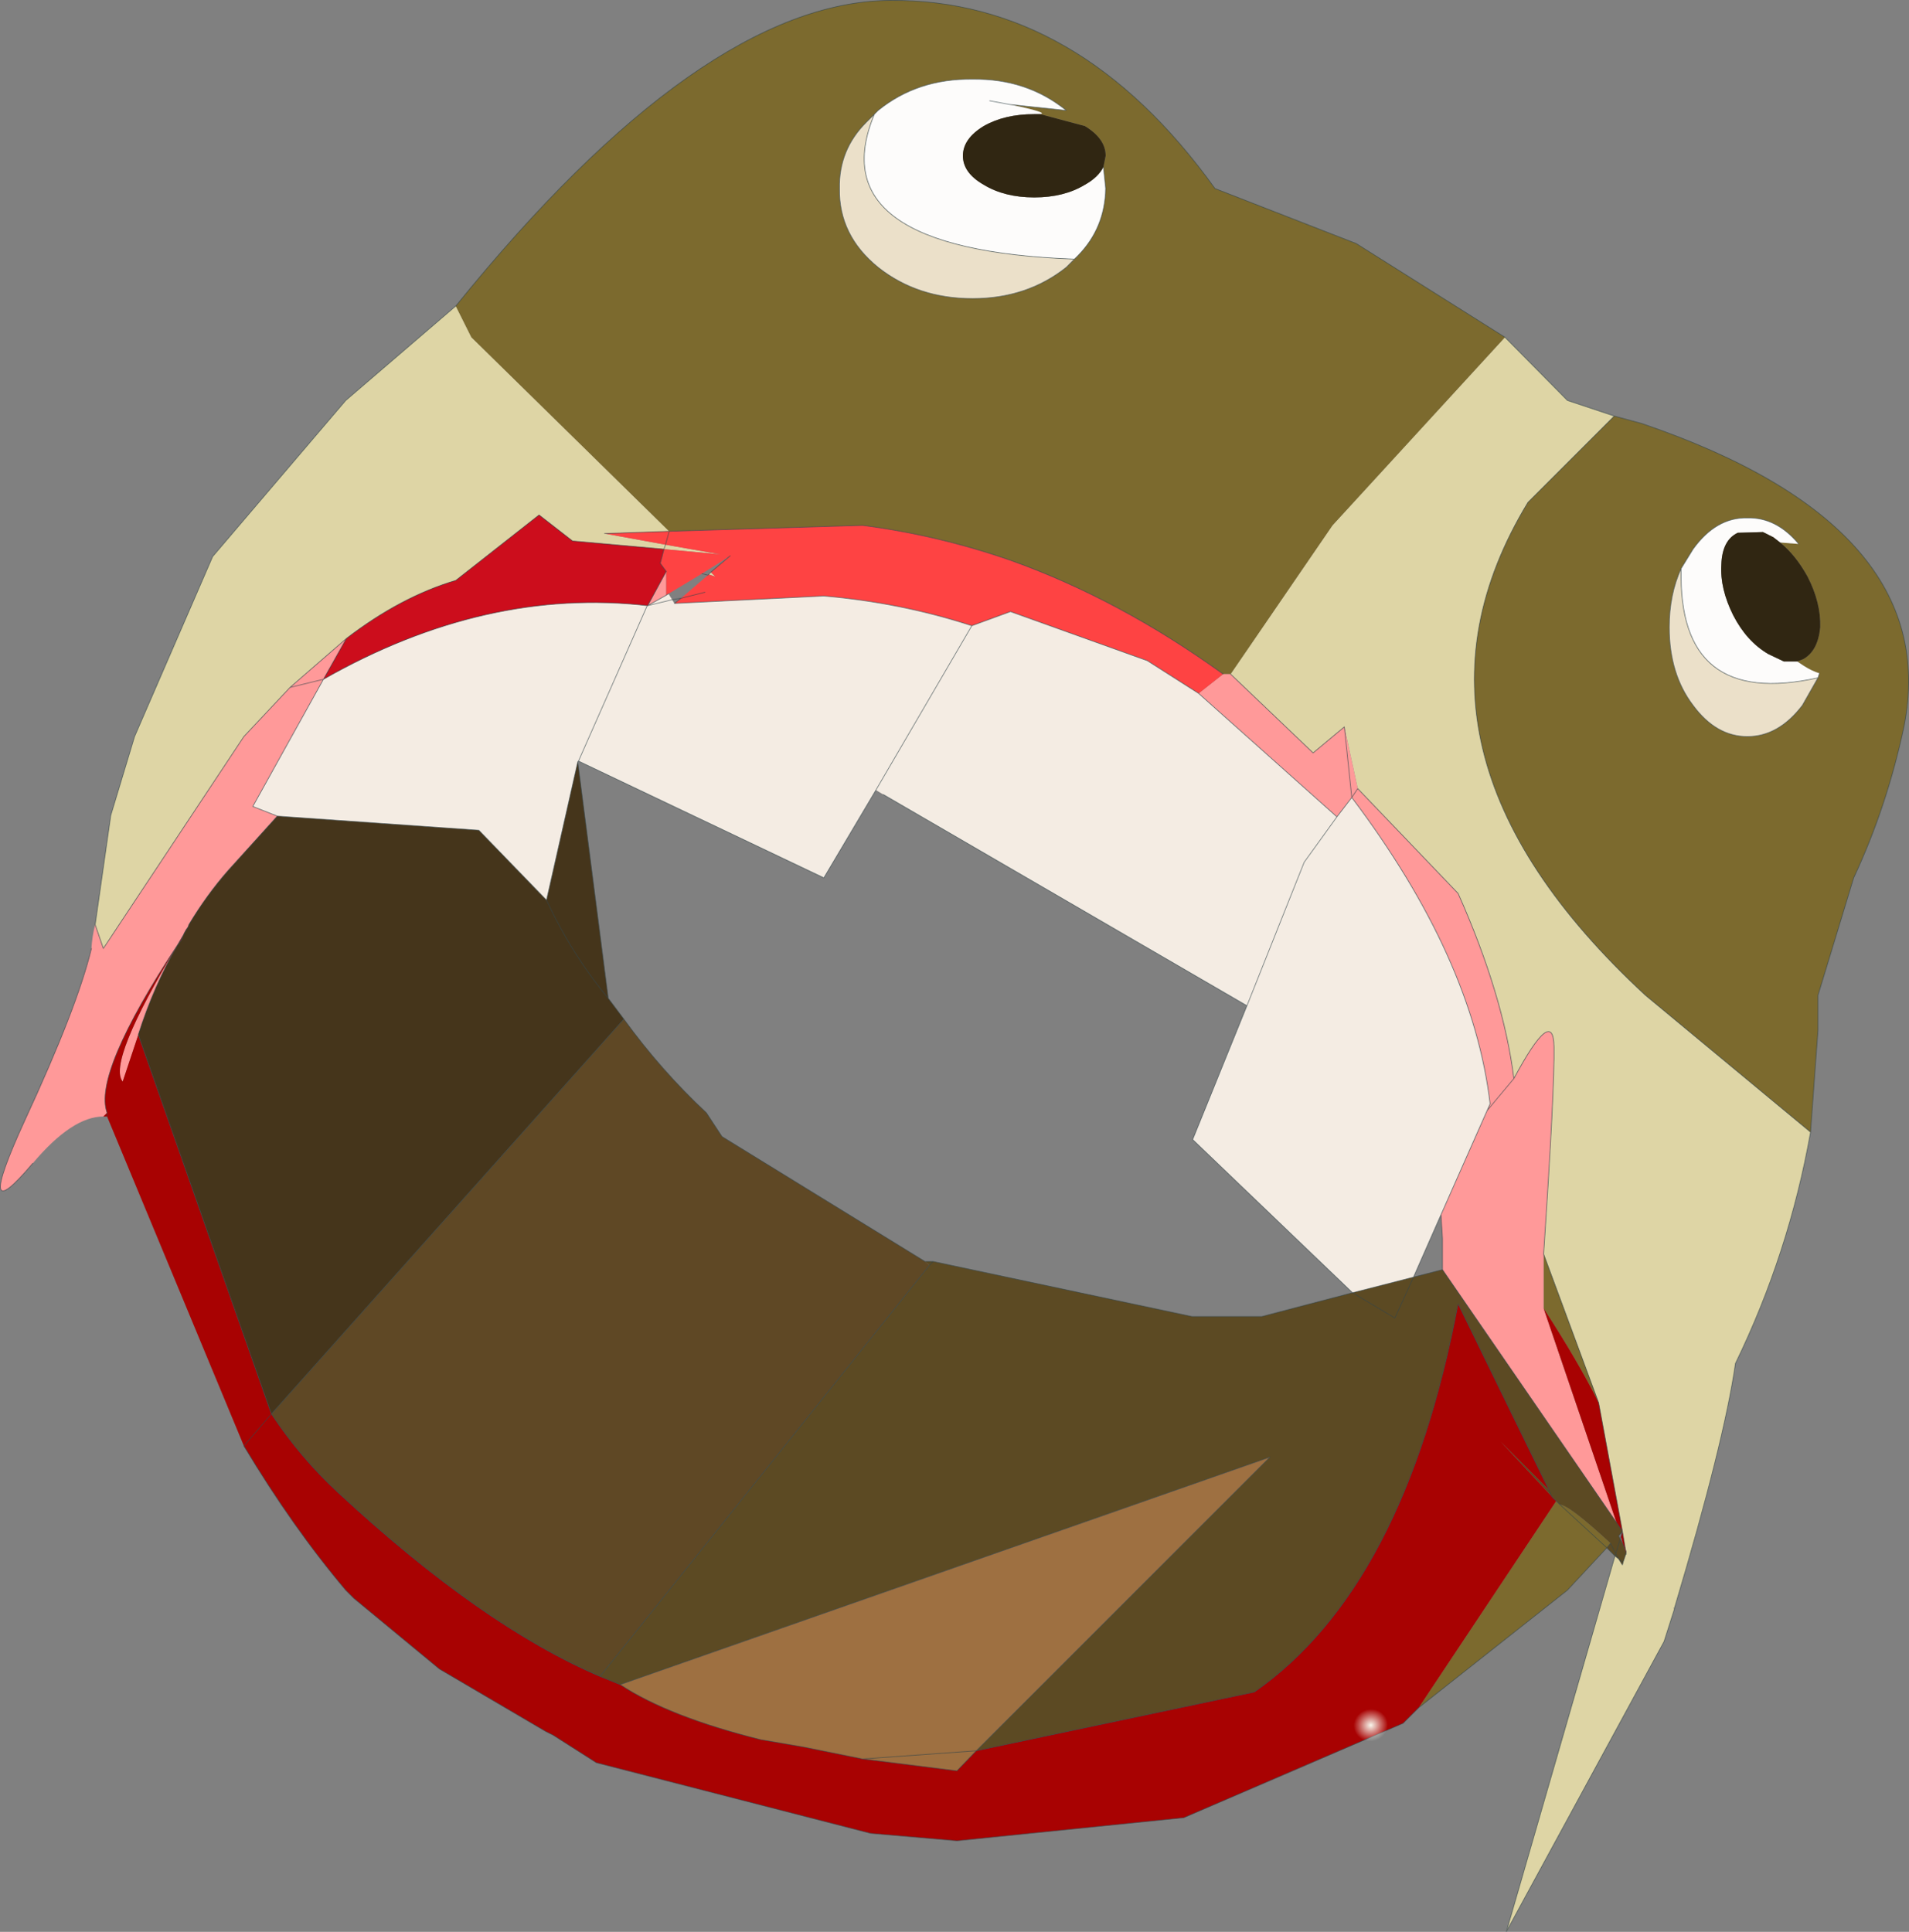 <svg viewBox="0 0 128.37 129.9" xmlns="http://www.w3.org/2000/svg" xmlns:xlink="http://www.w3.org/1999/xlink"><rect x="0" y="0" width="128.37" height="129.9" fill="#808080" stroke="none"/><g transform="translate(-187.25 -87.324)"><use transform="translate(187.3 87.35)" width="128.3" height="129.85" xlink:href="#a"/><use transform="matrix(-.277 .058 .054 .261 280.33 202.04)" width="8.1" height="8.1" xlink:href="#b"/></g><defs><radialGradient id="c" cx="0" cy="0" r="819.2" gradientTransform="translate(4.05) scale(.005)" gradientUnits="userSpaceOnUse"><stop stop-color="#f8f7ed" offset="0"/><stop stop-color="#f8f7ed" stop-opacity="0" offset="1"/></radialGradient><path d="M4.05-4.05q1.7 0 2.85 1.15Q8.1-1.7 8.1 0T6.9 2.85q-1.15 1.2-2.85 1.2t-2.9-1.2Q0 1.7 0 0t1.15-2.9q1.2-1.15 2.9-1.15" fill="url(#c)" fill-rule="evenodd" transform="translate(0 4.05)" id="b"/><g id="a"><path d="m232.25 123.05-4.35.15 4.1.75-.1.3.1-.3 3.7.65-3.8-.35-6.15-.55-2.25-1.75-5.6 4.4q-3.7 1.1-7.35 3.9l-3.8 3.3-3.1 3.3-9.45 14.25-.55-1.6 1.05-7.35 1.6-5.3 5.25-12.1 8.95-10.5 7.4-6.35 1.05 2.1 13.3 13.05m2.65 2.9.15-.15.3.3-.45-.15m35.1 6.7 6.85-10 11.6-12.65 4.2 4.25 3.15 1.05-5.8 5.8q-10.05 16.55 7.9 33.15l11.1 9.2q-1.45 8.15-5.05 15.55-.75 5.25-4.1 16.45h-.1l.1.05-.7 2.2-10.6 19.5 7.3-25.25.25.2.25.4.05-.2.2-.6v.1-.2l-.05-.15-.2-1.2-1.6-8.65-3.7-10q.75-11.2.7-13.95-.05-2.8-2.7 2.15-.7-5.6-3.75-12.45l-6.75-7.05-.9-4.15-2.1 1.75-5.55-5.3" fill="#ded5a5" fill-rule="evenodd" transform="translate(-187.3 -87.35)"/><path d="m246.05 95-.55.55q-1.85 1.85-1.8 4.45-.05 3.15 2.6 5.3 2.65 2.1 6.35 2.1 3.65 0 6.3-2.1l.8-.8q1.8-1.85 1.85-4.5l-.15-1.45.15-.75q0-1.15-1.4-2l-3-.8q.6-.1-2.05-.65l3.8.4q-2.65-2.15-6.3-2.1-3.7-.05-6.35 2.1l-.25.25m-13.8 28.05L218.95 110l-1.05-2.1q16.55-20.45 29.2-20.55 12.7-.1 21.85 12.65l9.5 3.7 10 6.3-11.6 12.65-6.85 10h-.5q-7-5.05-14.3-7.65-4.9-1.7-9.95-2.35l-13 .4m50.4 79.1 9.25-13.9.25.25q.65.05 3.4 2.6l-.25.3-3.15-2.9 3.15 2.9-2.65 2.85-10 7.9m24.3-78.35 1.25.1q-1.5-1.8-3.45-1.75-2.1-.05-3.65 2.1l-.8 1.3q-.8 1.75-.8 3.95 0 3.15 1.6 5.25 1.55 2.1 3.65 2.1t3.7-2.1l1.05-1.85.1-.3q-.5-.15-1.05-.5l-.45-.3.4-.15q1-.55 1.15-2.15.05-1.65-.85-3.4-.8-1.45-1.85-2.3m2.05 39.65-11.1-9.2q-17.95-16.6-7.9-33.15l5.8-5.8 1.85.5q20.25 6.9 17.65 20.3-1.15 5.45-3.4 10.25l-2.4 7.9v2.35l-.5 6.85m-17.95 8.2 3.7 10q-1.3-2.65-3.7-6.35v-3.65" fill="#7c6a2e" fill-rule="evenodd" transform="translate(-187.3 -87.35)"/><path d="m193.65 149.5.55 1.6 9.45-14.25 3.1-3.3 3.8-3.3L209 133l-4.75 8.55 1.65.65-3.3 3.65q-1.45 1.65-2.65 3.65l-.05.15-.7 1.2q-1.6 2.75-2.65 6.05l-1.05 3.15q-1.05-1.3 3.7-9.2-5.7 8.65-4.75 11.3l-.25.25q-2.1 0-4.75 3.15-4.05 4.8-.55-2.85 3.55-7.65 4.5-11.6.05-.85.25-1.6M209 133l-2.25.55L209 133m21.75-4.9.05-.05-.05.05m38.75 4.55h.5l5.55 5.3 2.1-1.75.9 4.15-.4.6-.5-4.75.5 4.75.4-.6 6.75 7.05q3.05 6.85 3.75 12.45 2.65-4.95 2.7-2.15.05 2.75-.7 13.95v3.65l4.9 14.4-11.7-17v-2.1l-.1-1.6 3.1-7 .2-.45q-1.15-9.8-9.3-20.6l-1 1.3-9.3-8.3 1.65-1.3m-38.7-4.6 1.25-2.3v1.6l-1.25.7m58.25 31.8-1.8 2.15 1.8-2.15" fill="#f99" fill-rule="evenodd" transform="translate(-187.3 -87.35)"/><path d="m227.9 123.2 4.35-.15-.25.9.25-.9 13-.4q5.05.65 9.95 2.35 7.3 2.6 14.3 7.65l-1.65 1.3-3.45-2.2-9.2-3.3-2.6.95q-4.75-1.55-9.95-2l-10.05.5.45-.35 1.8-1.55.05-.05.45.15-.3-.3 1.3-1.1-1.9 1.2-2.25 1.35-.15.1v-1.6l-.4-.55.25-.95 3.8.35-3.7-.65-4.1-.75m6.75 3.95-1.6.4 1.6-.4" fill="#fe4343" fill-rule="evenodd" transform="translate(-187.3 -87.35)"/><path d="m291.6 187.95-3.45-3.7 3.25 3.25-6.1-12.5q-3.6 19.05-13.7 26.1l-18.7 3.95 19.75-19.75-43.7 15.3-1.35-.55 22.15-27.65-.3-.25h.55l-.25.25.25-.25 17.4 3.7h4.7l6.1-1.6 4.1-1.05-1.25 2.75-2.85-1.7 2.85 1.7 1.25-2.75 1.95-.5 11.7 17 .4.6-.25.3.1.2-.3 1-.35-.7.35.7.3-1 .2.4.2.55-.2.6-.05.2-.25-.4-.25-.2-.55-.55.25-.3q-2.75-2.55-3.4-2.6l-.55-.55-.2-.45.2.45m4.95 3.55.05.15v.05l-.05-.2m-.15.85-.3-.2-.2-.35-.05.15.05-.15.2.35.3.2" fill="#5c4a23" fill-rule="evenodd" transform="translate(-187.3 -87.35)"/><path d="m252.9 205.05-1.3 1.35-6.35-.8-3.95-.8-2.9-.5q-6.2-1.55-9.45-3.7l43.7-15.3-19.75 19.75-7.65.55 7.65-.55" fill="#9e7041" fill-rule="evenodd" transform="translate(-187.3 -87.35)"/><path d="M199.9 149.65q-.3.4-.45.9l-.25.3.7-1.2m-3.35 7.25 8.95 25.5q2 3 4.5 5.3 9.65 8.95 17.6 12.35l1.35.55q3.25 2.15 9.45 3.7l2.9.5 3.95.8 6.35.8 1.3-1.35 18.7-3.95q10.1-7.05 13.7-26.1l6.1 12.5-3.25-3.25 3.45 3.7.05.1.25.2-.25-.2-.05-.1.3.3-9.25 13.9-1.05 1.05-14.75 6.35-15.25 1.55-5.8-.5-18.45-4.75-2.9-1.85-.5-.25-7.15-4.2-5.75-4.75-.55-.55q-3.55-4.2-6.85-9.7l-9.2-22.15h-.25l.25-.25q-.95-2.65 4.75-11.3-4.75 7.9-3.7 9.2l1.05-3.15m-2.1 5.25v.25-.25m9.2 22.4 1.85-2.15-1.85 2.15m91.1-2.9 1.6 8.65.2 1.2.05.2v.15-.15.05l-.2-.55-.15-.55.1-.35-.4-.6-4.9-14.4q2.4 3.7 3.7 6.35m1.65 9.55.15.3-.15-.3" fill="#a80202" fill-rule="evenodd" transform="translate(-187.3 -87.35)"/><path d="m205.9 142.2 13.55.95 4.55 4.7 2.1-9.3 2.05 15.9 1.05 1.4-23.7 26.55-8.95-25.5q1.05-3.3 2.65-6.05l.25-.3q.15-.5.45-.9l.05-.15q1.2-2 2.65-3.65l3.3-3.65m18.1 5.65q1.7 3.65 4.15 6.6-2.45-2.95-4.15-6.6" fill="#45351b" fill-rule="evenodd" transform="translate(-187.3 -87.35)"/><path d="m205.5 182.4 23.7-26.55q2.5 3.45 5.55 6.3l1.05 1.6 13.65 8.4.3.25-22.15 27.65q-7.95-3.4-17.6-12.35-2.5-2.3-4.5-5.3" fill="#5f4825" fill-rule="evenodd" transform="translate(-187.3 -87.35)"/><path d="m246.05 95 .25-.25q2.65-2.15 6.35-2.1 3.65-.05 6.3 2.1l-3.8-.4q2.65.55 2.05.65h-.4q-2 0-3.4.8-1.4.85-1.4 2t1.4 1.95q1.4.85 3.4.85t3.4-.85q.9-.5 1.25-1.2l.15 1.45q-.05 2.65-1.85 4.5l-.25.25q-17.25-.65-13.45-9.75m9.1-.65-1.35-.25 1.35.25m51.8 29.45-.45-.35-.7-.35-1.7.05q-1.05.5-1.1 2.15-.1 1.6.8 3.4.9 1.75 2.35 2.6l1.05.5h.9l.45.3q.55.35 1.05.5l-.1.3q-9.45 2.1-9.2-7.35l.8-1.3q1.55-2.15 3.65-2.1 1.95-.05 3.45 1.75l-1.25-.1" fill="#fdfcfb" fill-rule="evenodd" transform="translate(-187.3 -87.35)"/><path d="m259.5 104.75-.55.55q-2.65 2.1-6.3 2.1-3.7 0-6.35-2.1-2.65-2.15-2.6-5.3-.05-2.6 1.8-4.45l.55-.55q-3.8 9.1 13.45 9.75m40.8 20.8q-.25 9.45 9.2 7.35l-1.05 1.85q-1.6 2.1-3.7 2.1t-3.65-2.1q-1.6-2.1-1.6-5.25 0-2.2.8-3.95" fill="#ebe0c9" fill-rule="evenodd" transform="translate(-187.3 -87.35)"/><path d="m257.2 95 3 .8q1.4.85 1.4 2l-.15.75q-.35.7-1.25 1.2-1.4.85-3.4.85t-3.4-.85q-1.4-.8-1.4-1.95t1.4-2q1.4-.8 3.4-.8h.4m50.9 36.8h-.9l-1.05-.5q-1.45-.85-2.35-2.6-.9-1.8-.8-3.4.05-1.65 1.1-2.15l1.7-.05.7.35.45.35q1.05.85 1.85 2.3.9 1.75.85 3.4-.15 1.6-1.15 2.15l-.4.15" fill="#302612" fill-rule="evenodd" transform="translate(-187.3 -87.35)"/><path d="m205.9 142.2-1.65-.65L209 133q10.9-6.2 21.8-4.95l-.05.05-4.6 10.4 4.6-10.4.05-.05 1.65-.4-1.65.4 1.25-.7.15-.1.25.4.15.25 10.05-.5q5.2.45 9.95 2l2.6-.95 9.2 3.3 3.45 2.2 9.3 8.3-2.2 3.05-3.85 9.65 3.85-9.65 2.2-3.05 1-1.3q8.15 10.8 9.3 20.6l-.2.45-3.1 7-1.85 4.2-4.1 1.05-10.75-10.3 3.65-9-24.45-14.2-.5-.3-3.5 5.9-16.5-7.85-.05.05-2.1 9.3-4.55-4.7-13.55-.95m46.7-12.8-6.45 11.05 6.45-11.05" fill="#f4ece3" fill-rule="evenodd" transform="translate(-187.3 -87.35)"/><path d="M210.55 130.25q3.65-2.8 7.35-3.9l5.6-4.4 2.25 1.75 6.15.55-.25.95.4.55-1.25 2.3Q219.9 126.8 209 133l1.55-2.75" fill="#cc0d1c" fill-rule="evenodd" transform="translate(-187.3 -87.35)"/><path d="m72.2 17.4-.55.55q-2.65 2.1-6.3 2.1-3.7 0-6.35-2.1-2.65-2.15-2.6-5.3-.05-2.6 1.8-4.45l.8-.8q2.65-2.15 6.35-2.1 3.65-.05 6.3 2.1l-3.8-.4m6.3 4.2.15 1.45q-.05 2.65-1.85 4.5l-.25.25q-17.25-.65-13.45-9.75m7.75-.9 1.35.25M40.6 35.85l4.35-.15 13-.4q5.05.65 9.95 2.35 7.3 2.6 14.3 7.65M30.6 20.55l-7.4 6.35-8.95 10.5L9 49.5l-1.6 5.3-1.05 7.35.55 1.6 9.45-14.25 3.1-3.3 3.8-3.3q3.65-2.8 7.35-3.9l5.6-4.4 2.25 1.75 6.15.55.1-.3.25-.9m-25.5 10.5 2.25-.55 1.55-2.75m-1.55 2.75-4.75 8.55 1.65.65 13.55.95 4.55 4.7 2.1-9.3.05-.05 4.6-10.4.05-.05q-10.9-1.25-21.8 4.95m-3.1 9.2-3.3 3.65q-1.45 1.65-2.65 3.65l-.05.15q-.3.4-.45.9l-.25.3q-1.6 2.75-2.65 6.05l8.95 25.5L41.9 68.5l-1.05-1.4q-2.45-2.95-4.15-6.6m10.45-21.95.4.1.2-.2 1.3-1.1m-3.9 2.95.6-.1 1.6-.4m-2.6-1.4-.4-.55.25-.95m56.55-14.25-10-6.3-9.5-3.7Q72.5-.1 59.8 0 47.15.1 30.6 20.55m12.85 20.2.05-.05 1.25-2.3m0 1.6.15-.1m.25.4-1.65.4 1.25-.7m1 .2-.45.35 10.05-.5q5.2.45 9.95 2l2.6-.95 9.2 3.3 3.45 2.2m-41.7 4.55L55.35 59l3.5-5.9 6.45-11.05M12.6 62.3l-.7 1.2q-5.7 8.65-4.75 11.3m-5 3.4Q-1.9 83 1.6 75.35q3.55-7.65 4.5-11.6m1.05 11.3v-.25m33.15 37.9q-7.95-3.4-17.6-12.35-2.5-2.3-4.5-5.3l-1.85 2.15q3.3 5.5 6.85 9.7l.55.55 5.75 4.75 7.15 4.2.5.25 2.9 1.85 18.45 4.75 5.8.5 15.25-1.55 14.75-6.35 1.05-1.05m9.25-13.9-.25-.2-.05-.1m-.2-.45L98 87.65q-3.6 19.05-13.7 26.1l-18.7 3.95-1.3 1.35-6.35-.8-3.95-.8-2.9-.5q-6.2-1.55-9.45-3.7l-1.35-.55 22.15-27.65.25-.25h-.55L48.5 76.4l-1.05-1.6q-3.05-2.85-5.55-6.3m-1.05-1.4L38.8 51.2m82.1-14.65q-1.5-1.8-3.45-1.75-2.1-.05-3.65 2.1l-.8 1.3q-.25 9.45 9.2 7.35l.1-.3m-13.8-17.3-5.8 5.8Q92.65 50.3 110.6 66.9l11.1 9.2.5-6.85V66.9l2.4-7.9q2.25-4.8 3.4-10.25 2.6-13.4-17.65-20.3l-1.85-.5-3.15-1.05-4.2-4.25m21.05 22.9-1.05 1.85q-1.6 2.1-3.7 2.1t-3.65-2.1q-1.6-2.1-1.6-5.25 0-2.2.8-3.95M59.35 53.4 83.8 67.6l3.85-9.65 2.2-3.05-9.3-8.3m16.3 35.05 3.1-7 .2-.45q-1.15-9.8-9.3-20.6l-1 1.3m.5-6.05.5 4.75.4-.6L98 60.05q3.05 6.85 3.75 12.45 2.65-4.95 2.7-2.15.05 2.75-.7 13.95l3.7 10 1.6 8.65.2 1.2.05.15v.2m0-.1-.2.6-.05.2-.25-.4-.25-.2-7.3 25.25 10.6-19.5.7-2.2m0-.05q3.35-11.2 4.1-16.45 3.6-7.4 5.05-15.55M90.35 48.85l-2.1 1.75-5.55-5.3m1.1 22.3-3.65 9L90.9 86.9l4.1-1.05 1.85-4.2.1 1.6v2.1l11.7 17M90.9 86.9l2.85 1.7L95 85.85l1.95-.5M90.9 86.9l-6.1 1.6h-4.7l-17.4-3.7m37.25-10.15 1.8-2.15m2.85 28.4.25.25 3.15 2.9-2.65 2.85-10 7.9m12.9-11.05.35.7.3-1-.1-.2.25-.3-.4-.6m-4.55-2.2.2.45m3.95 3.15-.25.3.55.55.05-.15.2.35.3.2m-.2-1.55.05-.15.1-.35m.25 1.45v-.05l-.05-.2-.35-.7m3.65 4.65v.05m-54.6 10.1 7.65-.55 19.75-19.75-43.7 15.3" fill="none" stroke="#33444a" stroke-linecap="round" stroke-linejoin="round" stroke-opacity=".631" stroke-width=".05"/></g></defs></svg>